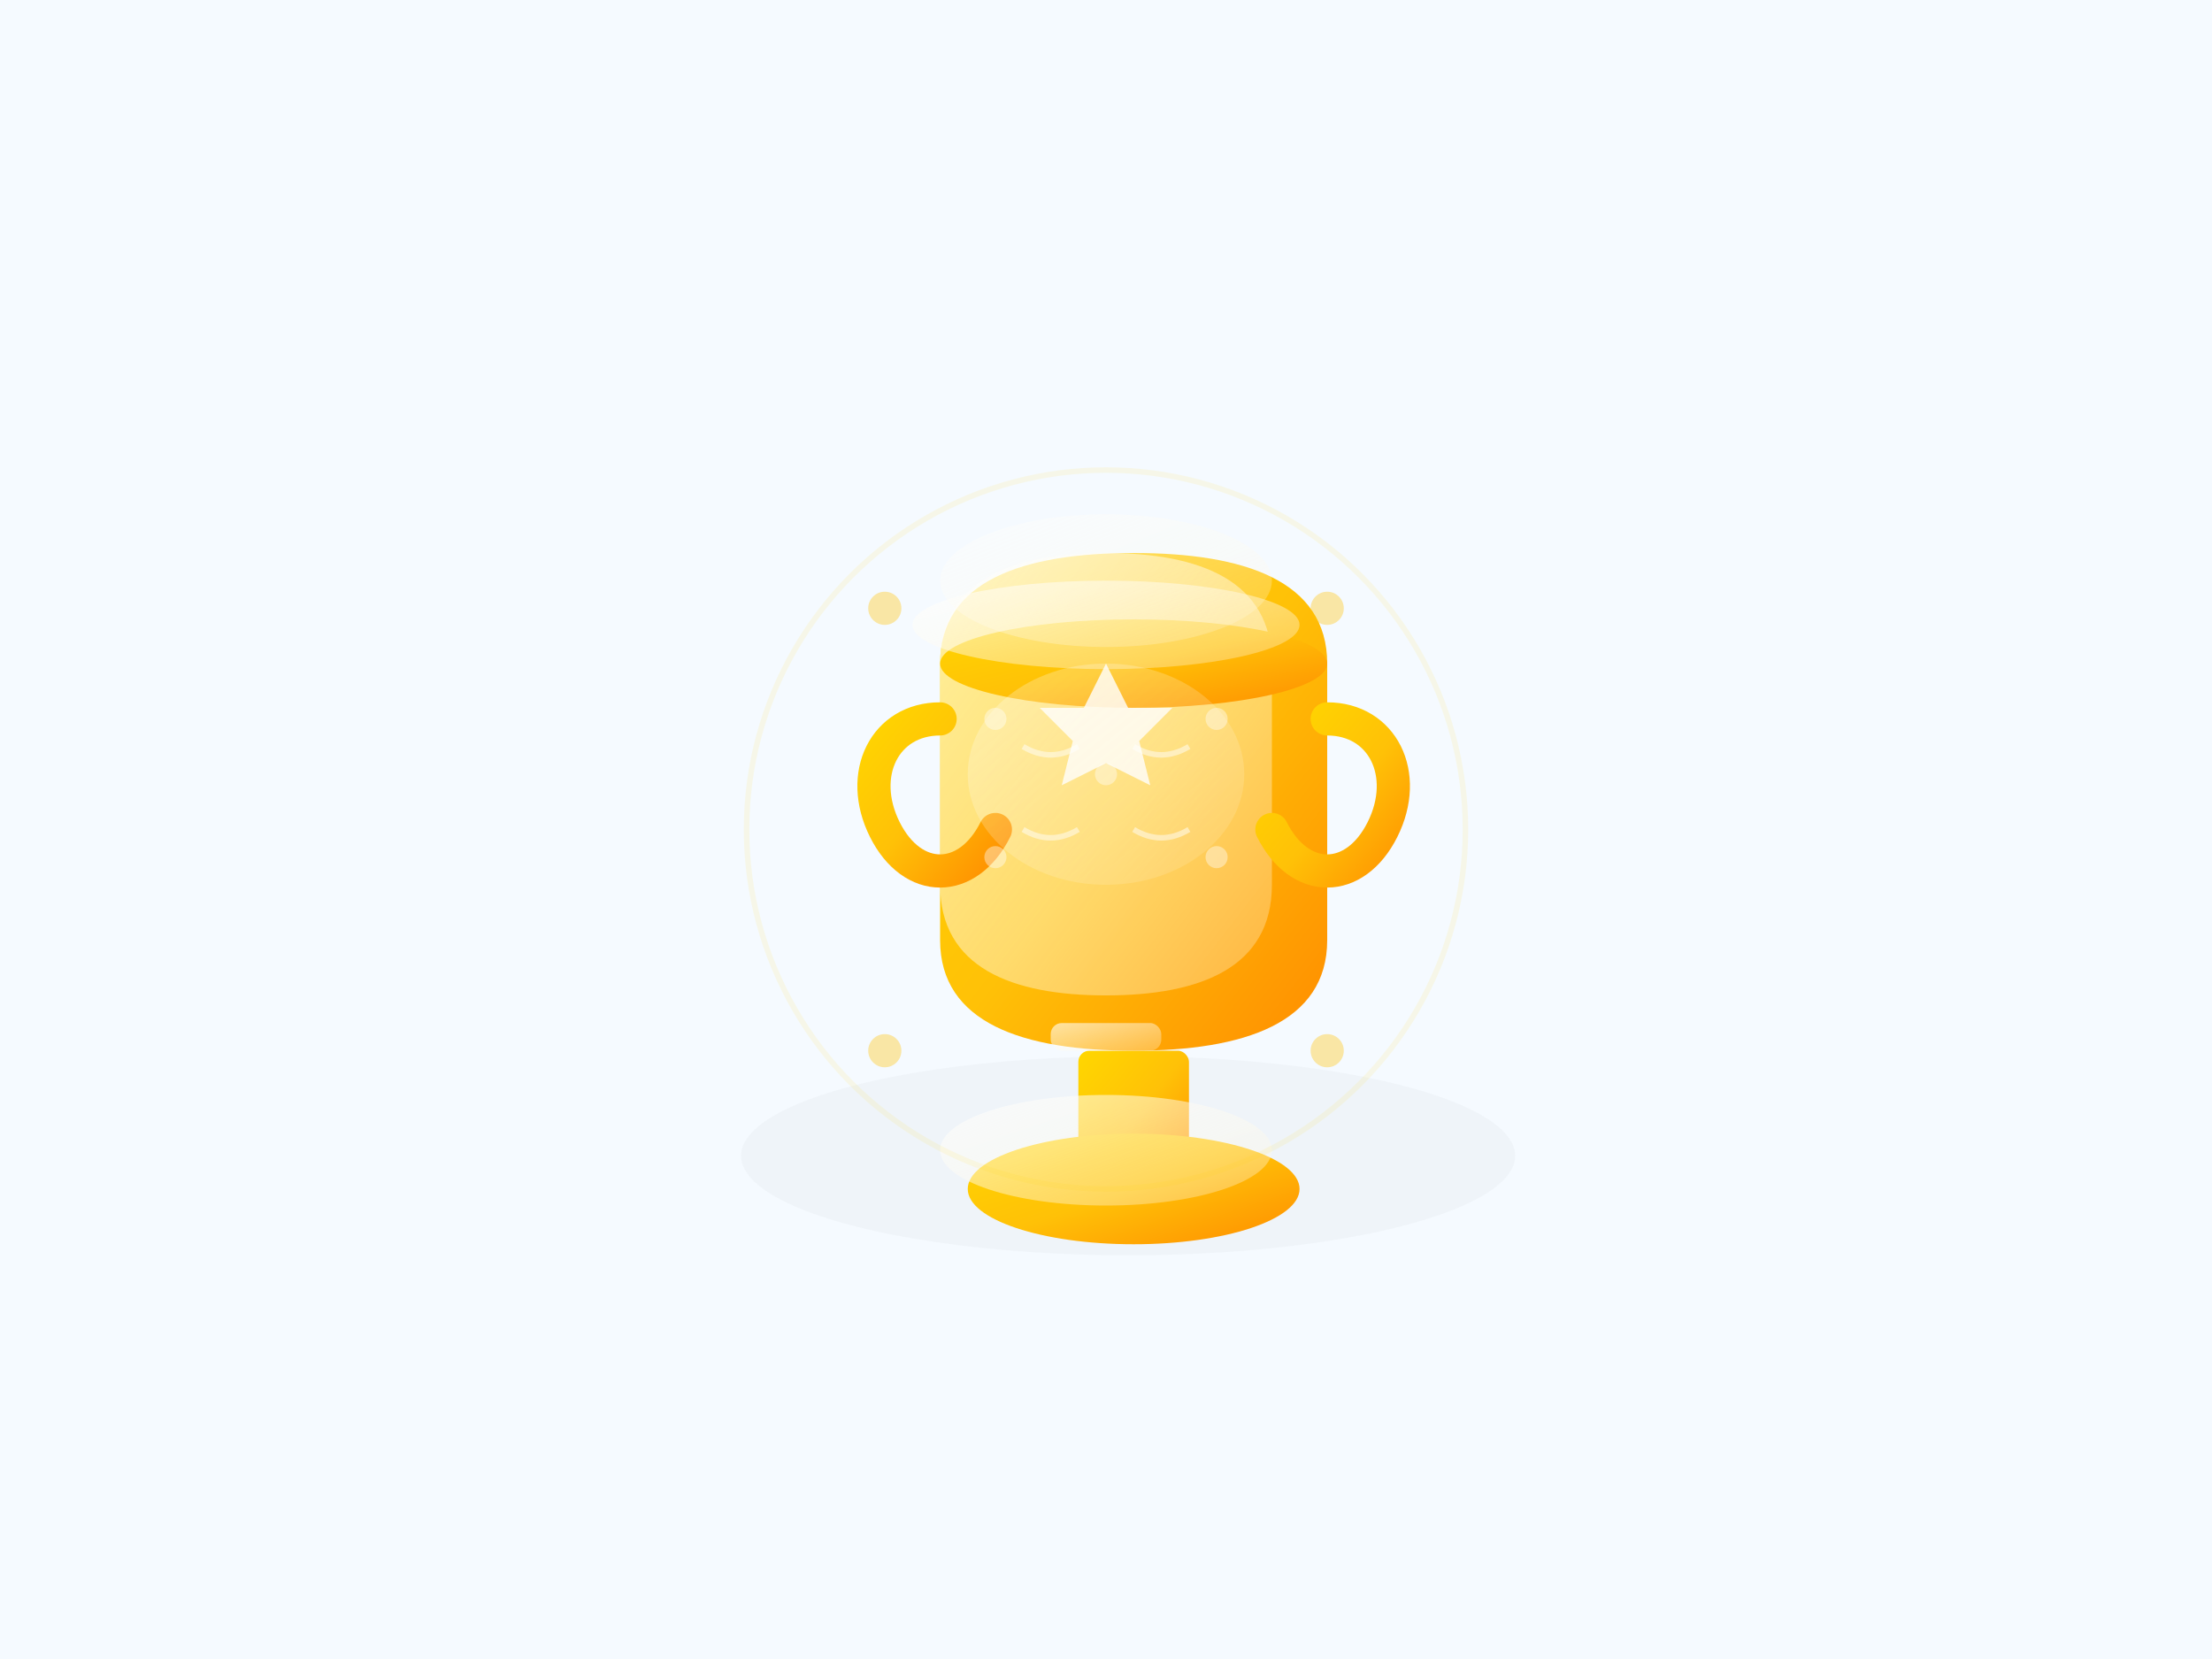 <svg width="400" height="300" viewBox="0 0 400 300" xmlns="http://www.w3.org/2000/svg">
  <!-- Definitions for gradients and filters -->
  <defs>
    <!-- Main gradient for trophy -->
    <linearGradient id="trophyGradient" x1="0%" y1="0%" x2="100%" y2="100%">
      <stop offset="0%" style="stop-color:#FFD700;stop-opacity:1" />
      <stop offset="50%" style="stop-color:#FFC107;stop-opacity:1" />
      <stop offset="100%" style="stop-color:#FF8C00;stop-opacity:1" />
    </linearGradient>
    
    <!-- Light gradient for highlights -->
    <linearGradient id="lightGradient" x1="0%" y1="0%" x2="100%" y2="100%">
      <stop offset="0%" style="stop-color:#FFFFFF;stop-opacity:0.9" />
      <stop offset="100%" style="stop-color:#FFF8E1;stop-opacity:0.4" />
    </linearGradient>
    
    <!-- Gradient for accent elements -->
    <linearGradient id="accentGradient" x1="0%" y1="0%" x2="100%" y2="100%">
      <stop offset="0%" style="stop-color:#4F8FF7;stop-opacity:1" />
      <stop offset="100%" style="stop-color:#1E5FCC;stop-opacity:1" />
    </linearGradient>
    
    <!-- Shadow filter with soft edges -->
    <filter id="softShadow" x="-50%" y="-50%" width="200%" height="200%">
      <feGaussianBlur in="SourceAlpha" stdDeviation="5"/>
      <feOffset dx="4" dy="4" result="offsetblur"/>
      <feFlood flood-color="#000000" flood-opacity="0.2"/>
      <feComposite in2="offsetblur" operator="in"/>
      <feMerge>
        <feMergeNode/>
        <feMergeNode in="SourceGraphic"/>
      </feMerge>
    </filter>
    
    <!-- Glow effect for futuristic feel -->
    <filter id="glow" x="-50%" y="-50%" width="200%" height="200%">
      <feGaussianBlur stdDeviation="4" result="coloredBlur"/>
      <feMerge>
        <feMergeNode in="coloredBlur"/>
        <feMergeNode in="SourceGraphic"/>
      </feMerge>
    </filter>
    
    <!-- 3D effect filter -->
    <filter id="effect3d" x="-50%" y="-50%" width="200%" height="200%">
      <feGaussianBlur in="SourceAlpha" stdDeviation="3"/>
      <feOffset dx="5" dy="5" result="offsetblur"/>
      <feFlood flood-color="#000000" flood-opacity="0.25"/>
      <feComposite in2="offsetblur" operator="in"/>
      <feMerge>
        <feMergeNode/>
        <feMergeNode in="SourceGraphic"/>
      </feMerge>
    </filter>
  </defs>
  
  <!-- Background -->
  <rect x="0" y="0" width="400" height="300" fill="#F5FAFF" />
  
  <!-- Central Trophy - Main Subject -->
  <g transform="translate(200, 150)">
    <!-- Trophy shadow -->
    <ellipse cx="0" cy="55" rx="70" ry="18" fill="#000000" opacity="0.15" filter="url(#softShadow)" />
    
    <!-- Trophy cup base (3D effect) -->
    <path d="M-35,-35 C-35,-50 -20,-55 0,-55 C20,-55 35,-50 35,-35 L35,15 C35,30 20,35 0,35 C-20,35 -35,30 -35,15 Z" fill="url(#trophyGradient)" filter="url(#effect3d)" />
    
    <!-- Trophy cup highlight -->
    <path d="M-30,-30 C-30,-45 -17,-50 0,-50 C17,-50 30,-45 30,-30 L30,10 C30,25 17,30 0,30 C-17,30 -30,25 -30,10 Z" fill="url(#lightGradient)" opacity="0.7" />
    
    <!-- Trophy handles (more realistic) -->
    <path d="M-35,-25 C-45,-25 -50,-15 -45,-5 C-40,5 -30,5 -25,-5" stroke="url(#trophyGradient)" stroke-width="6" fill="none" stroke-linecap="round" filter="url(#effect3d)" />
    <path d="M35,-25 C45,-25 50,-15 45,-5 C40,5 30,5 25,-5" stroke="url(#trophyGradient)" stroke-width="6" fill="none" stroke-linecap="round" filter="url(#effect3d)" />
    
    <!-- Trophy stem (more detailed) -->
    <rect x="-10" y="35" width="20" height="25" rx="2" ry="2" fill="url(#trophyGradient)" filter="url(#effect3d)" />
    <rect x="-10" y="35" width="20" height="5" rx="2" ry="2" fill="url(#lightGradient)" opacity="0.7" />
    
    <!-- Trophy base (more realistic) -->
    <ellipse cx="0" cy="60" rx="30" ry="10" fill="url(#trophyGradient)" filter="url(#effect3d)" />
    <ellipse cx="0" cy="58" rx="30" ry="10" fill="url(#lightGradient)" opacity="0.7" />
    
    <!-- Trophy rim detail -->
    <ellipse cx="0" cy="-35" rx="35" ry="8" fill="url(#trophyGradient)" filter="url(#effect3d)" />
    <ellipse cx="0" cy="-37" rx="35" ry="8" fill="url(#lightGradient)" opacity="0.7" />
    
    <!-- Star on trophy (larger and more prominent) -->
    <path d="M0,-30 L4,-22 L12,-22 L6,-16 L8,-8 L0,-12 L-8,-8 L-6,-16 L-12,-22 L-4,-22 Z" fill="#FFFFFF" opacity="0.9" filter="url(#glow)" />
    
    <!-- Trophy engraving details -->
    <path d="M-15,-15 Q-10,-12 -5,-15" stroke="#FFFFFF" stroke-width="1" fill="none" opacity="0.5" />
    <path d="M5,-15 Q10,-12 15,-15" stroke="#FFFFFF" stroke-width="1" fill="none" opacity="0.5" />
    <path d="M-15,0 Q-10,3 -5,0" stroke="#FFFFFF" stroke-width="1" fill="none" opacity="0.5" />
    <path d="M5,0 Q10,3 15,0" stroke="#FFFFFF" stroke-width="1" fill="none" opacity="0.5" />
    
    <!-- Trophy texture details -->
    <circle cx="-20" cy="-20" r="2" fill="#FFFFFF" opacity="0.4" />
    <circle cx="20" cy="-20" r="2" fill="#FFFFFF" opacity="0.4" />
    <circle cx="-20" cy="5" r="2" fill="#FFFFFF" opacity="0.4" />
    <circle cx="20" cy="5" r="2" fill="#FFFFFF" opacity="0.4" />
    <circle cx="0" cy="-10" r="2" fill="#FFFFFF" opacity="0.4" />
    
    <!-- Top highlight for 3D effect -->
    <ellipse cx="0" cy="-45" rx="30" ry="12" fill="url(#lightGradient)" opacity="0.5" />
    
    <!-- Inner glow effect -->
    <ellipse cx="0" cy="-10" rx="25" ry="20" fill="url(#lightGradient)" opacity="0.3" />
    
    <!-- Floating achievement particles (subtle) -->
    <circle cx="-40" cy="-40" r="3" fill="#FFC107" opacity="0.6" filter="url(#glow)" />
    <circle cx="40" cy="-40" r="3" fill="#FFC107" opacity="0.6" filter="url(#glow)" />
    <circle cx="-40" cy="40" r="3" fill="#FFC107" opacity="0.6" filter="url(#glow)" />
    <circle cx="40" cy="40" r="3" fill="#FFC107" opacity="0.6" filter="url(#glow)" />
    
    <!-- Trophy outer glow -->
    <circle cx="0" cy="0" r="65" fill="none" stroke="#FFD700" stroke-width="1" opacity="0.3" filter="url(#glow)" />
  </g>
</svg>